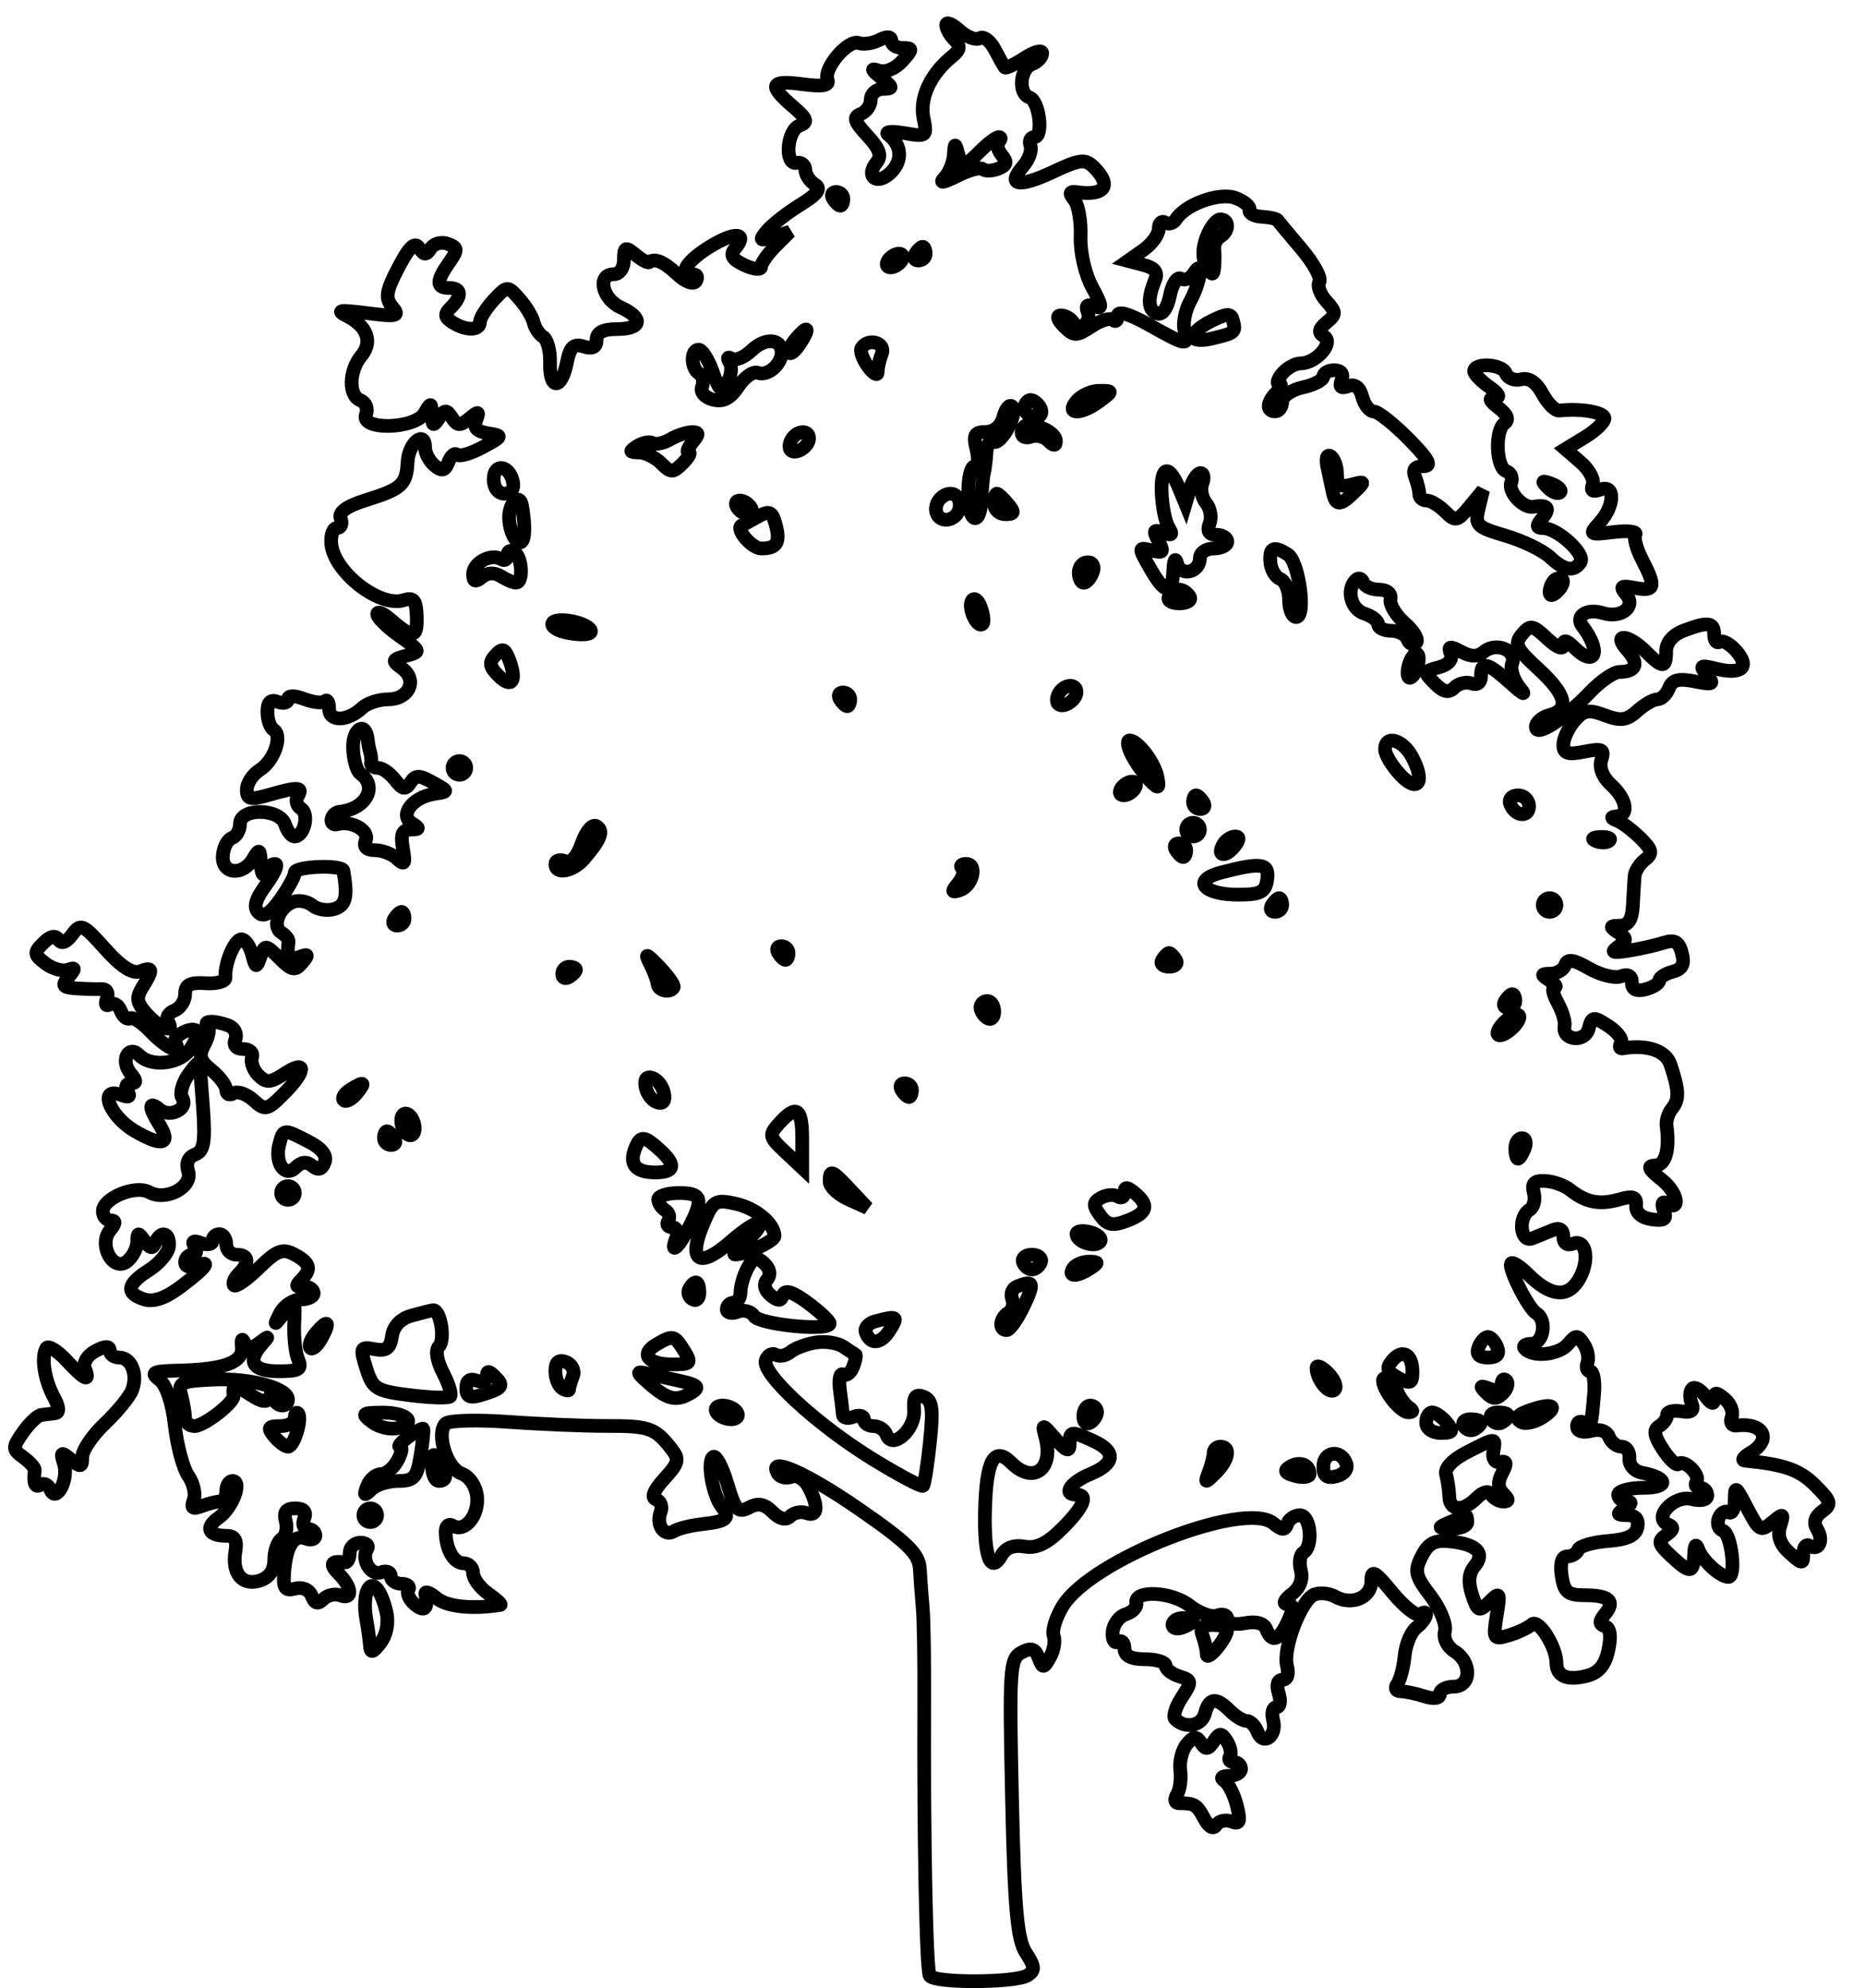 <svg xmlns="http://www.w3.org/2000/svg" width="272" height="290" viewBox="0 0 272 290" version="1.1">
	<path d="M 138 3.645 C 138 4.170, 138.538 5.138, 139.196 5.796 C 140.125 6.725, 140.045 7.273, 138.843 8.246 C 135.735 10.760, 134.101 14.253, 134.679 17.145 C 135.233 19.913, 135.147 19.982, 131.875 19.416 C 129.999 19.091, 128.976 19.202, 129.573 19.666 C 131.551 21.204, 131.671 23.486, 129.864 25.214 C 127.879 27.113, 126.136 25.746, 127.874 23.652 C 128.635 22.735, 128.263 21.684, 126.503 19.787 C 124.572 17.704, 124.379 17.068, 125.543 16.622 C 126.344 16.314, 127 15.374, 127 14.531 C 127 13.689, 127.787 12.986, 128.750 12.968 C 130.317 12.940, 130.291 12.769, 128.500 11.334 C 127.043 10.166, 126.950 9.885, 128.156 10.298 C 129.108 10.624, 130.556 10.043, 131.561 8.933 C 133.154 7.172, 133.163 7, 131.655 7 C 130.745 7, 130 6.534, 130 5.965 C 130 5.303, 129.369 5.254, 128.250 5.830 C 127.287 6.325, 125.930 6.525, 125.232 6.276 C 123.673 5.717, 120.056 9.982, 120.689 11.632 C 121.019 12.493, 120.003 12.676, 117.074 12.283 C 112.342 11.648, 111.993 12.402, 115.589 15.492 C 117.748 17.347, 117.914 17.819, 116.589 18.327 C 114.746 19.035, 114.384 24.128, 116.205 23.750 C 116.867 23.612, 117.430 24.079, 117.455 24.786 C 117.480 25.494, 118.102 26.445, 118.839 26.900 C 119.830 27.513, 119.275 28.285, 116.701 29.876 C 114.789 31.057, 112.615 32.759, 111.870 33.656 C 110.666 35.107, 110.775 35.206, 112.857 34.546 L 115.197 33.803 113.099 35.901 C 111.944 37.056, 111 38.408, 111 38.906 C 111 39.404, 109.909 39.297, 108.575 38.668 C 106.754 37.808, 106.416 37.204, 107.218 36.237 C 109.167 33.889, 107.155 33.741, 103.553 35.967 C 100.093 38.106, 98.922 40, 101.059 40 C 101.641 40, 101.843 40.445, 101.506 40.990 C 101.149 41.567, 100.005 41.151, 98.759 39.990 C 96.788 38.154, 95.527 37.620, 94.654 38.250 C 94.463 38.388, 93.563 37.882, 92.654 37.128 C 91.204 35.924, 91 36.017, 91 37.878 C 91 39.098, 90.362 40, 89.500 40 C 87.051 40, 87.795 43.586, 90.500 44.818 C 93.905 46.369, 93.648 48, 90 48 C 87.943 48, 87 48.493, 87 49.567 C 87 50.643, 86.414 50.949, 85.130 50.541 C 83.654 50.073, 83.133 50.585, 82.655 52.974 C 81.864 56.931, 80.109 56.881, 80.222 52.905 C 80.270 51.202, 79.826 49.511, 79.235 49.145 C 78.644 48.780, 78.012 47.828, 77.830 47.030 C 77.649 46.231, 76.713 44.688, 75.750 43.600 C 74.010 41.634, 73.989 41.635, 72 43.770 C 70.900 44.950, 70 46.385, 70 46.958 C 70 48.249, 67.996 48.283, 66.008 47.026 C 64.820 46.275, 64.770 45.830, 65.758 44.842 C 67.430 43.170, 67.324 42, 65.500 42 C 63.607 42, 63.603 41.012, 65.486 38.324 C 66.816 36.425, 66.798 36.137, 65.316 35.568 C 64.405 35.218, 63.286 35.510, 62.830 36.216 C 62.158 37.255, 61.836 37.246, 61.142 36.171 C 60.518 35.204, 59.691 35.980, 58.105 39.023 C 56.299 42.488, 56.146 43.471, 57.210 44.753 C 58.351 46.128, 57.934 46.230, 53.497 45.666 C 49.461 45.153, 48.921 45.244, 50.692 46.142 C 53.571 47.602, 54.373 49.902, 52.699 51.895 C 50.885 54.052, 50.802 57.710, 52.551 58.381 C 53.340 58.684, 53.705 59.605, 53.376 60.462 C 52.474 62.813, 60.544 62.612, 61.920 60.250 C 62.857 58.641, 62.943 58.661, 62.985 60.500 C 63.023 62.165, 63.195 62.249, 64.015 61 C 64.866 59.705, 65.126 59.696, 65.924 60.936 C 66.695 62.135, 67.111 62.153, 68.447 61.044 C 69.806 59.916, 69.956 59.952, 69.446 61.279 C 69.026 62.375, 69.542 62.948, 71.174 63.199 C 73.401 63.542, 73.367 63.629, 70.377 65.239 C 68.659 66.164, 66.982 66.649, 66.650 66.317 C 66.319 65.985, 65.759 66.465, 65.407 67.382 C 64.910 68.677, 64.457 68.794, 63.383 67.903 C 62.622 67.272, 62 66.098, 62 65.294 C 62 62.632, 59.598 64.582, 59.450 67.366 C 59.271 70.707, 58.622 71.301, 53.332 72.959 C 50.525 73.839, 49.336 74.712, 49.689 75.633 C 49.978 76.385, 49.743 77, 49.167 77 C 48.591 77, 48.205 78.024, 48.310 79.276 C 48.655 83.410, 55.367 88.653, 58.885 87.536 C 60.350 87.072, 60.711 87.541, 60.781 89.999 C 60.871 93.156, 60.235 93.186, 56.750 90.193 C 55.788 89.366, 55.008 89.097, 55.017 89.595 C 55.027 90.093, 56.489 91.522, 58.267 92.771 C 61.416 94.982, 61.441 95.057, 59.227 95.643 C 57.157 96.191, 57.105 96.356, 58.639 97.478 C 60.948 99.166, 59.672 102, 56.603 102 C 55.250 102, 53.548 102.562, 52.821 103.250 C 50.716 105.242, 48 105.313, 48 103.377 C 48 102.436, 47.729 101.938, 47.397 102.269 C 47.066 102.601, 45.716 102.462, 44.397 101.961 C 42.917 101.398, 42 101.411, 42 101.993 C 42 102.512, 41.325 102.678, 40.500 102.362 C 39.468 101.965, 39 102.424, 39 103.834 C 39 104.960, 39.408 106.134, 39.906 106.442 C 41.270 107.285, 39.980 110.996, 37.863 112.317 C 36.838 112.957, 36 114.241, 36 115.171 C 36 116.601, 36.498 116.717, 39.243 115.930 C 43.456 114.722, 44.268 114.757, 43.431 116.112 C 43.053 116.723, 43.267 117.547, 43.906 117.942 C 45.134 118.701, 44.366 122, 42.960 122 C 42.506 122, 41.885 121.212, 41.579 120.250 C 40.822 117.863, 35 117.789, 35 120.167 C 35 121.083, 34.473 122.009, 33.829 122.224 C 33.184 122.439, 32.585 123.601, 32.496 124.807 C 32.296 127.515, 35.419 127.828, 36.920 125.250 C 37.813 123.717, 37.953 123.810, 38.049 126 C 38.109 127.375, 38.385 127.938, 38.662 127.250 C 38.940 126.562, 39.593 126, 40.113 126 C 40.634 126, 40.059 127.353, 38.837 129.007 C 37.258 131.143, 36.924 132.324, 37.684 133.084 C 38.444 133.844, 39.369 133.291, 40.877 131.173 C 42.045 129.533, 43 127.777, 43 127.271 C 43 126.340, 49.921 126.075, 50.080 127 C 50.736 130.799, 50.447 132.041, 48.784 132.569 C 47.750 132.897, 46.308 132.670, 45.579 132.065 C 44.850 131.460, 43.556 131.233, 42.704 131.560 C 40.669 132.341, 39.630 135.153, 41.052 136.032 C 41.667 136.412, 42.132 137.011, 42.085 137.362 C 41.789 139.573, 42.188 140.142, 43.641 139.584 C 44.984 139.069, 45.063 139.219, 44.075 140.410 C 43.033 141.666, 42.576 141.576, 40.758 139.758 C 38.738 137.738, 38.622 137.728, 37.993 139.521 C 37.388 141.246, 37.291 141.220, 36.762 139.196 C 36.446 137.988, 35.748 137, 35.210 137 C 34.215 137, 32.695 140.641, 32.891 142.557 C 32.951 143.139, 31.649 143.521, 30 143.407 C 27.705 143.248, 27 143.621, 27 144.993 C 27 145.979, 26.296 147.056, 25.437 147.386 C 24.577 147.716, 24.153 148.439, 24.496 148.993 C 25.627 150.824, 23.344 150.038, 21.449 147.944 C 19.917 146.251, 19.801 145.548, 20.794 143.958 C 22.393 141.397, 22.315 140.942, 20.404 141.675 C 19.340 142.083, 17.647 140.988, 15.332 138.394 C 12.090 134.761, 11.768 134.621, 10.525 136.310 C 9.676 137.462, 8.952 137.732, 8.532 137.052 C 8.095 136.345, 7.346 136.511, 6.314 137.543 C 4.903 138.954, 4.933 139.235, 6.628 140.522 C 7.658 141.304, 9.126 141.721, 9.891 141.449 C 11.029 141.044, 11.052 141.232, 10.019 142.477 C 8.950 143.765, 9.121 144.024, 11.128 144.158 C 12.432 144.244, 14.093 144.289, 14.819 144.257 C 15.570 144.224, 15.898 144.824, 15.580 145.652 C 15.267 146.469, 15.458 146.835, 16.019 146.489 C 16.566 146.150, 17.283 146.574, 17.612 147.431 C 17.941 148.288, 18.547 148.780, 18.959 148.525 C 19.372 148.270, 20.753 149.173, 22.029 150.531 C 24.240 152.884, 26.732 153.994, 25.565 152.105 C 25.004 151.197, 27.928 149.595, 28.712 150.379 C 28.947 150.613, 28.549 151.749, 27.829 152.903 C 26.415 155.167, 22.141 155.741, 20.313 153.913 C 18.701 152.301, 17.525 154.723, 19.036 156.544 C 19.953 157.648, 19.960 158, 19.063 158 C 18.414 158, 18.207 158.526, 18.605 159.170 C 19.091 159.957, 18.783 160.131, 17.664 159.701 C 14.294 158.408, 15.922 162.757, 19.626 164.942 C 23.645 167.313, 25.061 166.929, 23.212 163.968 C 21.635 161.443, 21.667 160.479, 23.284 161.820 C 24.835 163.108, 27.549 161.698, 26.570 160.114 C 26.193 159.503, 26.585 158.003, 27.442 156.779 C 28.299 155.556, 29.041 154.768, 29.090 155.027 C 29.140 155.287, 29.376 158.260, 29.615 161.634 C 29.965 166.592, 29.743 167.885, 28.455 168.379 C 27.450 168.765, 27.077 169.668, 27.445 170.828 C 28.174 173.123, 24.206 175.254, 21.756 173.883 C 19.772 172.773, 15 174.735, 15 176.661 C 15 177.397, 15.505 178, 16.122 178 C 16.920 178, 16.900 178.415, 16.053 179.436 C 14.278 181.575, 16.540 185.627, 18.570 183.942 C 19.356 183.289, 20.007 182.023, 20.015 181.128 C 20.029 179.704, 20.164 179.688, 21.091 181 C 21.890 182.129, 22.278 182.191, 22.659 181.250 C 23.414 179.389, 24.799 179.739, 24.639 181.750 C 24.562 182.713, 23.262 184.281, 21.750 185.235 C 18.477 187.301, 18.259 188.630, 21.047 189.515 C 22.440 189.957, 24.200 189.322, 26.547 187.532 C 30.243 184.713, 30.920 183.710, 28.500 184.638 C 27.675 184.955, 27 184.716, 27 184.107 C 27 183.498, 27.477 183, 28.059 183 C 28.641 183, 28.793 182.474, 28.395 181.830 C 27.909 181.043, 28.217 180.869, 29.336 181.299 C 30.251 181.650, 31 181.501, 31 180.969 C 31 180.436, 31.450 180, 32 180 C 32.550 180, 33 180.675, 33 181.500 C 33 182.325, 33.675 183, 34.500 183 C 36.302 183, 36.434 184.166, 34.817 185.783 C 34.166 186.434, 33.861 187.194, 34.139 187.472 C 34.416 187.750, 36.049 186.603, 37.767 184.924 C 40.402 182.348, 41.211 182.042, 42.945 182.970 C 45.268 184.214, 45.494 185.106, 43.893 186.707 C 43.084 187.516, 43.152 187.771, 44.143 187.657 C 44.889 187.571, 45.607 187.950, 45.737 188.500 C 45.868 189.050, 45.042 189.511, 43.903 189.525 C 42.764 189.539, 41.390 190.439, 40.851 191.525 C 39.894 193.451, 39.910 193.451, 41.481 191.500 C 43.033 189.574, 43.086 189.629, 42.916 193 C 42.819 194.925, 43.071 197.287, 43.477 198.250 C 44.100 199.729, 43.656 200, 40.607 200 C 36.813 200, 35.965 198.561, 38.250 195.998 C 39.303 194.817, 39.240 194.792, 37.847 195.840 C 36.523 196.836, 36.081 196.826, 35.626 195.792 C 35.314 195.081, 35.158 195.370, 35.279 196.434 C 35.538 198.696, 32.733 199.751, 26.059 199.900 C 22.287 199.985, 21.865 200.188, 23.260 201.250 C 24.252 202.005, 25.137 204.636, 25.495 207.894 C 25.821 210.861, 26.709 214.175, 27.469 215.259 C 28.228 216.343, 28.580 217.931, 28.251 218.788 C 27.802 219.957, 28.092 220.179, 29.408 219.674 C 30.374 219.303, 31.577 219, 32.082 219 C 32.587 219, 33 218.325, 33 217.500 C 33 216.675, 33.408 216, 33.906 216 C 35.391 216, 33.899 219.957, 31.882 221.370 C 29.840 222.801, 30.363 224, 33.028 224 C 34.233 224, 34.611 224.650, 34.338 226.250 C 33.785 229.478, 35.328 231.348, 37.875 230.540 C 39.255 230.102, 40 229.033, 40 227.492 C 40 226.186, 40.489 224.816, 41.087 224.446 C 41.685 224.077, 41.952 222.925, 41.681 221.887 C 41.327 220.533, 41.717 220, 43.062 220 C 44.318 220, 44.747 220.495, 44.362 221.500 C 44.045 222.325, 44.284 223, 44.893 223 C 45.502 223, 46 223.436, 46 223.969 C 46 224.501, 45.371 224.696, 44.601 224.400 C 42.861 223.733, 41.748 225.445, 41.449 229.253 C 41.261 231.644, 41.551 232.089, 43.045 231.699 C 44.116 231.418, 45.118 231.864, 45.468 232.778 C 45.899 233.900, 46.369 234.031, 47.155 233.245 C 47.754 232.646, 48.864 232.394, 49.622 232.685 C 51.485 233.400, 51.368 231.511, 49.429 229.571 C 47.996 228.139, 48.272 227.569, 50.250 227.882 C 50.662 227.947, 51 227.325, 51 226.500 C 51 225.675, 51.702 225, 52.559 225 C 53.416 225, 53.865 225.409, 53.556 225.910 C 52.612 227.437, 54.076 229.908, 55.583 229.330 C 56.362 229.031, 57 229.284, 57 229.893 C 57 230.502, 57.702 231, 58.559 231 C 59.416 231, 59.871 231.399, 59.570 231.887 C 59.269 232.374, 59.692 233.329, 60.511 234.009 C 61.927 235.184, 62.467 234.663, 62.044 232.528 C 61.939 231.993, 62.673 232.248, 63.676 233.094 C 65.157 234.344, 68.903 234.740, 72.973 234.077 C 73.232 234.035, 72.445 233.299, 71.223 232.443 C 70 231.587, 69 230.237, 69 229.443 C 69 228.649, 68.373 228, 67.607 228 C 66.164 228, 65 225.927, 65 223.359 C 65 222.547, 65.470 222.172, 66.044 222.527 C 67.770 223.594, 69.870 221.057, 69.572 218.266 C 69.408 216.729, 68.464 215.346, 67.279 214.907 C 65.148 214.119, 63.567 209.106, 64.987 207.640 C 65.445 207.167, 69.573 207.051, 74.160 207.382 C 78.747 207.714, 85.200 207.981, 88.500 207.977 C 94.692 207.968, 95.528 208.262, 97.897 211.279 C 99.125 212.844, 99.004 213.374, 96.897 215.666 C 95.338 217.363, 94.917 218.424, 95.694 218.702 C 96.350 218.937, 96.648 219.754, 96.355 220.517 C 95.636 222.392, 96.868 224.200, 98.274 223.331 C 98.898 222.945, 100.747 222.482, 102.382 222.303 C 106.023 221.905, 106.578 221.419, 105.277 219.774 C 103.932 218.074, 103.074 213.073, 104.026 212.484 C 104.443 212.226, 105.371 214.005, 106.089 216.437 C 107.218 220.260, 107.642 220.727, 109.221 219.882 C 110.559 219.166, 111.478 219.336, 112.659 220.516 C 113.719 221.576, 114.609 221.791, 115.258 221.142 C 115.800 220.600, 116.864 220.394, 117.622 220.685 C 119.272 221.318, 119.405 219.626, 117.923 216.857 C 117.327 215.743, 116.226 215.083, 115.455 215.379 C 114.690 215.672, 113.798 215.482, 113.473 214.956 C 111.798 212.246, 117.495 214.725, 125.250 220.081 C 132.366 224.997, 134.028 226.627, 134.151 228.812 C 134.234 230.291, 134.424 232.850, 134.574 234.500 C 134.723 236.150, 134.823 242.225, 134.795 248 C 134.700 268.015, 135.088 287.333, 135.602 288.165 C 136.280 289.262, 148.109 289.217, 149.855 288.110 C 150.980 287.398, 150.941 286.839, 149.626 284.832 C 148.354 282.891, 147.953 278.418, 147.595 262.202 C 147.181 243.401, 147.277 241.922, 148.975 241.013 C 150.372 240.266, 150.957 240.443, 151.467 241.768 C 152.093 243.392, 152.198 243.387, 153.151 241.689 C 153.710 240.693, 153.941 239.290, 153.665 238.570 C 153.389 237.850, 153.987 235.905, 154.995 234.248 C 159.100 227.499, 181.518 218.708, 185.740 222.192 C 186.992 223.225, 187.414 223.237, 187.746 222.250 C 187.977 221.563, 188.804 221, 189.583 221 C 191.151 221, 191.576 225.526, 190.094 226.442 C 189.596 226.750, 189.428 227.922, 189.722 229.047 C 190.063 230.348, 189.574 231.609, 188.379 232.514 C 187.332 233.306, 187.044 233.950, 187.729 233.968 C 188.676 233.993, 188.696 234.573, 187.818 236.500 C 186.544 239.296, 185.475 239.680, 184.686 237.624 C 184.350 236.749, 183.217 236.427, 181.579 236.740 C 180.088 237.025, 179 236.775, 179 236.148 C 179 235.551, 178.338 235.317, 177.529 235.627 C 176.721 235.937, 174.901 235.281, 173.487 234.168 C 170.858 232.101, 165.295 231.862, 165.730 233.836 C 165.856 234.409, 165.164 235.130, 164.193 235.439 C 163.221 235.747, 162.357 236.909, 162.273 238.021 C 162.190 239.133, 162.544 239.782, 163.061 239.463 C 163.577 239.143, 164 239.584, 164 240.441 C 164 241.507, 164.950 242, 167 242 C 168.650 242, 170 242.420, 170 242.933 C 170 243.446, 170.892 244.148, 171.983 244.494 C 173.852 245.088, 173.873 245.265, 172.347 247.593 C 171.457 248.951, 171.028 250.361, 171.393 250.727 C 172.855 252.188, 175.254 251.747, 175.729 249.928 C 176.335 247.611, 177.348 247.491, 179.357 249.500 C 180.182 250.325, 181.291 251, 181.822 251 C 182.352 251, 183.056 251.704, 183.386 252.563 C 184.216 254.728, 186.289 253.214, 185.681 250.887 C 185.409 249.849, 185.625 249, 186.161 249 C 186.697 249, 186.849 248.100, 186.500 247 C 186.109 245.769, 186.320 245, 187.049 245 C 187.745 245, 188.015 244.167, 187.705 242.980 C 187.038 240.429, 189.781 233.298, 191.715 232.556 C 192.516 232.248, 193.872 232.389, 194.728 232.868 C 197.144 234.220, 200 233.022, 200 230.656 C 200 228.859, 200.459 229.102, 203.080 232.281 C 204.775 234.337, 206.575 235.763, 207.080 235.450 C 208.564 234.533, 208.134 236.175, 206.572 237.390 C 205.787 238, 205.016 239.850, 204.860 241.500 C 204.704 243.150, 204.228 244.987, 203.804 245.583 C 203.370 246.192, 203.572 246.671, 204.266 246.676 C 204.945 246.681, 206.512 247.012, 207.750 247.410 C 209.131 247.855, 210 247.722, 210 247.067 C 210 246.480, 210.900 246, 212 246 C 214.596 246, 214.689 242.447, 212.135 240.852 C 211.047 240.172, 210.463 238.945, 210.734 237.908 C 210.990 236.929, 210.052 234.623, 208.648 232.783 C 206.398 229.833, 206.245 229.147, 207.354 226.969 C 208.336 225.040, 209.255 224.570, 211.555 224.818 C 215.402 225.233, 216.648 226.514, 215.063 228.424 C 214.203 229.460, 214.089 230.768, 214.700 232.600 C 215.525 235.075, 215.708 235.149, 217.233 233.624 C 218.759 232.098, 218.835 232.241, 218.289 235.605 C 217.728 239.062, 217.812 239.196, 220.101 238.502 C 221.420 238.102, 222.911 237.392, 223.413 236.925 C 224.362 236.040, 227 240.181, 227 242.555 C 227 244.482, 228.558 245.149, 231.395 244.437 C 233.146 243.998, 234.085 242.891, 234.566 240.698 C 235.012 238.667, 234.844 237.448, 234.083 237.194 C 233.198 236.899, 233.203 236.461, 234.101 235.379 C 235.642 233.521, 234.693 232.667, 231.089 232.667 C 228.657 232.667, 228.110 232.200, 227.762 229.833 C 227.496 228.018, 227.793 227, 228.590 227 C 229.274 227, 229.983 226.565, 230.167 226.033 C 230.350 225.501, 232.296 224.930, 234.490 224.763 C 237.325 224.548, 238.577 223.959, 238.813 222.730 C 239.030 221.604, 238.510 220.995, 237.323 220.985 C 235.780 220.972, 235.731 220.820, 237 220 C 238 219.354, 238.083 219.026, 237.250 219.015 C 236.563 219.007, 236 218.550, 236 218 C 236 217.450, 237.665 217, 239.700 217 C 243.473 217, 243.340 215.549, 239.500 214.809 C 238.351 214.587, 237.559 213.695, 237.639 212.712 C 237.715 211.770, 237.201 211, 236.496 211 C 235.791 211, 234.968 210.360, 234.668 209.578 C 234.334 208.707, 233.323 208.364, 232.061 208.694 C 230.843 209.013, 230 208.753, 230 208.058 C 230 207.411, 230.450 207.160, 231 207.500 C 232.074 208.164, 232.081 208.143, 232.493 203.250 C 232.643 201.463, 232.383 200, 231.914 200 C 231.446 200, 231.269 199.438, 231.521 198.750 C 231.773 198.063, 231.525 196.825, 230.970 196 C 230.074 194.667, 229.825 194.667, 228.731 196 C 227.435 197.579, 223.708 198.023, 222.424 196.750 C 222.007 196.338, 222.417 196, 223.333 196 C 225.115 196, 225.682 192.539, 224.063 191.539 C 222.859 190.795, 219.858 184.808, 220.412 184.254 C 220.644 184.023, 221.726 184.726, 222.818 185.818 C 226.044 189.044, 228.536 189.368, 230.172 186.776 C 231.903 184.031, 231.422 180.624, 229.413 181.395 C 228.564 181.721, 228 181.308, 228 180.362 C 228 179.358, 227.455 179.006, 226.500 179.393 C 225.675 179.727, 224.325 180.273, 223.500 180.607 C 221.723 181.326, 221.346 177.522, 223.087 176.446 C 223.685 176.077, 223.960 174.957, 223.699 173.958 C 223.345 172.602, 223.766 172.168, 225.362 172.245 C 226.538 172.302, 228.175 172.887, 229 173.544 C 231.300 175.376, 233.251 175.762, 236.121 174.953 C 238.205 174.365, 238.717 174.550, 238.621 175.856 C 238.546 176.873, 239.410 177.628, 240.891 177.838 C 242.762 178.102, 243.145 177.819, 242.652 176.536 C 242.306 175.634, 242.437 175.152, 242.942 175.464 C 245.229 176.878, 244.736 173.937, 242.375 172.080 C 240.451 170.567, 240.176 170, 241.365 170 C 242.885 170, 243.541 167.744, 243.058 164.176 C 242.959 163.448, 243.330 162.307, 243.882 161.642 C 244.934 160.374, 244.878 158.987, 243.622 155.250 C 242.941 153.225, 240.187 152.296, 236.676 152.906 C 236.222 152.985, 236.106 152.638, 236.417 152.134 C 236.728 151.631, 235.909 150.515, 234.596 149.655 C 232.371 148.197, 232.175 148.224, 231.697 150.050 C 231.149 152.148, 227.769 151.749, 228.192 149.636 C 228.317 149.011, 227.859 147.488, 227.175 146.250 C 226.490 145.012, 226.283 143.993, 226.715 143.985 C 227.147 143.976, 226.825 143.533, 226 143 C 224.703 142.162, 224.725 142.029, 226.167 142.015 C 227.083 142.007, 228.032 141.438, 228.274 140.750 C 228.606 139.809, 229.470 139.934, 231.767 141.253 C 233.446 142.218, 235.535 142.732, 236.410 142.396 C 237.432 142.004, 238 142.327, 238 143.299 C 238 144.320, 238.651 144.643, 240 144.290 C 241.100 144.002, 242 143.422, 242 143 C 242 142.578, 242.871 142.006, 243.935 141.727 C 245.360 141.355, 245.719 140.643, 245.298 139.030 C 244.854 137.333, 244.249 136.991, 242.612 137.513 C 241.451 137.884, 239.150 138.402, 237.500 138.664 C 235.177 139.034, 234.839 138.900, 236 138.071 C 237.333 137.119, 237.333 136.891, 236 136.015 C 234.716 135.172, 234.752 135.028, 236.250 135.015 C 237.491 135.004, 238.044 134.127, 238.150 132 C 238.233 130.350, 238.345 128.438, 238.400 127.750 C 238.455 127.063, 239.131 126.006, 239.902 125.402 C 241.080 124.480, 240.980 123.980, 239.277 122.277 C 238.162 121.162, 236.631 120.004, 235.875 119.704 C 234.911 119.321, 234.873 119.134, 235.750 119.079 C 237.649 118.959, 237.245 116.532, 234.986 114.487 C 233.746 113.365, 233.194 111.965, 233.549 110.845 C 234.047 109.276, 233.704 109.109, 231.063 109.637 C 228.658 110.118, 228 109.903, 228 108.636 C 228 107.749, 228.725 106.176, 229.612 105.140 C 230.961 103.565, 231.686 103.433, 234.062 104.329 C 236.367 105.199, 237.253 105.081, 238.779 103.700 C 239.812 102.765, 241.136 102, 241.722 102 C 242.307 102, 243.066 101.270, 243.408 100.378 C 243.877 99.158, 244.801 98.910, 247.137 99.377 C 249.872 99.924, 250.089 99.812, 248.947 98.437 C 247.813 97.070, 247.978 96.956, 250.269 97.531 C 253.949 98.455, 255.277 97.347, 253.282 95.017 C 252.381 93.964, 251.274 93.331, 250.822 93.610 C 250.370 93.890, 250 93.416, 250 92.559 C 250 90.748, 249.104 90.630, 245.565 91.975 C 243.977 92.579, 243 93.722, 243 94.975 C 243 97.507, 242.511 97.511, 240 95 C 237.464 92.464, 235.066 92.311, 237.347 94.831 C 239.097 96.765, 238.646 98, 236.192 98 C 235.380 98, 233.446 99.329, 231.894 100.954 C 228.043 104.983, 224 107.579, 224 106.021 C 224 105.357, 224.900 104.577, 226 104.290 C 228.985 103.509, 228.434 101.295, 224.316 97.523 C 221.132 94.606, 220.813 93.930, 221.966 92.541 C 223.178 91.081, 223.515 91.135, 225.650 93.141 C 227.011 94.419, 228 94.824, 228 94.103 C 228 93.247, 228.491 93.349, 229.571 94.429 C 232.655 97.512, 233.638 95.032, 230.796 91.339 C 229.651 89.851, 231.436 88.690, 233.759 89.413 C 236.446 90.249, 238.660 88.500, 237.177 86.713 C 236.180 85.512, 236.398 85.353, 238.491 85.754 C 241.386 86.307, 241.560 85.598, 239.499 81.646 C 238.680 80.076, 238.239 78.422, 238.519 77.970 C 238.798 77.517, 237.363 77.354, 235.329 77.606 C 231.777 78.047, 231.698 77.991, 233.316 76.204 C 235.529 73.758, 235.577 70.565, 233.389 71.404 C 232.309 71.819, 231.945 71.586, 232.284 70.701 C 232.563 69.974, 231.782 68.507, 230.547 67.440 L 228.303 65.500 231.151 63.765 C 232.718 62.810, 234 61.573, 234 61.015 C 234 60.123, 230.544 59.530, 227.421 59.886 C 226.828 59.954, 225.724 58.853, 224.968 57.441 C 224.079 55.780, 222.982 55.033, 221.862 55.326 C 220.909 55.575, 219.899 55.180, 219.618 54.448 C 219.097 53.088, 215 52.830, 215 54.156 C 215 54.558, 216 55.587, 217.223 56.443 C 218.593 57.403, 218.903 58, 218.031 58 C 217.051 58, 217.212 58.454, 218.559 59.481 C 219.837 60.456, 220.134 61.225, 219.427 61.731 C 217.986 62.765, 218.194 68.232, 219.694 68.731 C 220.350 68.950, 220.667 69.703, 220.398 70.404 C 219.889 71.732, 222.155 74.184, 223.645 73.917 C 225.686 73.550, 226.159 74.103, 225 75.500 C 223.996 76.709, 224.021 77.006, 225.128 77.033 C 227.192 77.083, 231.244 80.796, 230.517 81.972 C 229.592 83.469, 228.170 83.237, 226.025 81.238 C 224.985 80.269, 222.082 78.870, 219.575 78.130 C 215.358 76.885, 215.064 76.586, 215.656 74.142 L 216.297 71.500 214.341 73.871 C 212.538 76.058, 212.259 76.116, 210.764 74.621 C 209.872 73.730, 208.661 73, 208.071 73 C 207.482 73, 207 72.587, 207 72.082 C 207 71.577, 206.727 70.452, 206.393 69.582 C 205.979 68.504, 206.354 68, 207.569 68 C 208.920 68, 208.402 67.037, 205.426 64.017 C 203.267 61.826, 200.990 60.026, 200.367 60.017 C 199.743 60.008, 198.983 59.042, 198.676 57.870 C 198.313 56.483, 197.593 55.942, 196.611 56.319 C 195.582 56.714, 195.279 56.437, 195.658 55.449 C 196.001 54.554, 195.599 54, 194.607 54 C 193.723 54, 193 54.414, 193 54.921 C 193 55.427, 191.650 56.138, 190 56.500 C 188.350 56.862, 187 57.798, 187 58.579 C 187 59.361, 186.550 60, 186 60 C 184.644 60, 184.740 58.660, 186.200 57.200 C 186.860 56.540, 187.030 56, 186.578 56 C 186.125 56, 186.315 55.325, 187 54.500 C 187.685 53.675, 188.897 53, 189.694 53 C 191.966 53, 194.592 49.984, 193.115 49.071 C 192.209 48.511, 192.301 47.995, 193.478 47.018 C 194.906 45.833, 194.902 45.549, 193.427 43.920 C 192.535 42.933, 192.083 41.675, 192.424 41.123 C 192.765 40.571, 191.589 38.405, 189.812 36.310 C 188.034 34.214, 186.463 32.327, 186.321 32.115 C 186.179 31.903, 185.143 31.678, 184.019 31.615 C 182.894 31.552, 182.093 31.102, 182.237 30.615 C 182.382 30.128, 181.458 29.344, 180.185 28.873 C 177.847 28.008, 172.853 29.810, 171.494 32.009 C 171.146 32.572, 170.443 32.774, 169.931 32.457 C 169.419 32.141, 169 32.558, 169 33.384 C 169 34.211, 167.988 35.598, 166.750 36.468 L 164.500 38.049 166.807 38.656 C 168.446 39.087, 168.920 39.731, 168.445 40.881 C 167.328 43.590, 167.436 45.262, 168.758 45.728 C 169.522 45.998, 170.256 44.968, 170.630 43.102 C 170.967 41.414, 171.689 40.308, 172.234 40.644 C 172.778 40.981, 173.616 40.636, 174.096 39.878 C 175.580 37.535, 175.135 41.128, 173.598 43.902 C 172.866 45.223, 172.484 47.136, 172.750 48.152 C 173.372 50.530, 173.141 50.497, 167.626 47.415 C 164.631 45.740, 163 45.270, 163 46.081 C 163 46.770, 162.698 47.032, 162.330 46.663 C 161.961 46.295, 160.559 46.714, 159.214 47.595 C 156.974 49.063, 156.635 49.064, 155.170 47.599 C 154.217 46.646, 154.038 46, 154.727 46 C 155.362 46, 156.165 46.457, 156.510 47.016 C 157.397 48.452, 159.245 47.080, 158.619 45.450 C 158.280 44.566, 158.620 44.301, 159.606 44.679 C 160.832 45.149, 160.771 44.631, 159.279 41.878 C 158.247 39.975, 157.515 36.754, 157.602 34.500 C 157.686 32.300, 157.272 29.897, 156.681 29.161 C 155.878 28.159, 155.972 27.874, 157.054 28.030 C 161.152 28.617, 162.214 27.071, 159.545 24.402 C 158.272 23.129, 157.518 23.216, 153.507 25.102 C 148.562 27.426, 146.757 27.071, 149.209 24.256 C 150.051 23.290, 150.535 21.938, 150.286 21.250 C 150.037 20.563, 150.290 20, 150.848 20 C 152.226 20, 151.580 14.693, 150.144 14.215 C 148.477 13.659, 148.743 10.036, 150.500 9.362 C 151.325 9.045, 152 8.332, 152 7.778 C 152 7.224, 150.836 7.533, 149.413 8.465 C 147.991 9.397, 146.701 10.011, 146.549 9.830 C 146.396 9.648, 145.737 8.475, 145.085 7.222 C 144.433 5.969, 143.444 5.226, 142.887 5.570 C 142.330 5.914, 141.002 5.407, 139.937 4.443 C 138.872 3.479, 138 3.120, 138 3.645 M 143 22 C 140.557 24.443, 140.268 24.465, 139.689 22.250 C 139.313 20.810, 139.211 20.863, 139.116 22.550 C 139.052 23.678, 138.438 25.191, 137.750 25.914 C 136.915 26.792, 137.538 26.705, 139.623 25.654 C 141.341 24.788, 143.009 24.342, 143.330 24.663 C 143.651 24.984, 144.659 24.961, 145.569 24.612 C 146.820 24.132, 146.955 23.651, 146.121 22.646 C 145.514 21.915, 145.313 21.020, 145.675 20.658 C 146.037 20.296, 146.033 20, 145.667 20 C 145.300 20, 144.100 20.900, 143 22 M 121.500 29 C 121.840 29.550, 122.316 30, 122.559 30 C 122.802 30, 123 29.550, 123 29 C 123 28.450, 122.523 28, 121.941 28 C 121.359 28, 121.160 28.450, 121.500 29 M 175.970 34.579 C 175.332 36.256, 175.330 37.743, 175.964 38.829 C 176.772 40.214, 176.965 40.243, 177.088 39 C 177.170 38.175, 177.172 36.971, 177.092 36.325 C 177.012 35.679, 177.409 34.865, 177.973 34.516 C 179.301 33.696, 179.302 32, 177.975 32 C 177.412 32, 176.509 33.161, 175.970 34.579 M 133.500 37 C 133.160 37.550, 133.359 38, 133.941 38 C 134.523 38, 135 37.550, 135 37 C 135 36.450, 134.802 36, 134.559 36 C 134.316 36, 133.840 36.450, 133.500 37 M 129.500 38 C 129.160 38.550, 129.332 39, 129.882 39 C 130.432 39, 131.160 38.550, 131.500 38 C 131.840 37.450, 131.668 37, 131.118 37 C 130.568 37, 129.840 37.450, 129.500 38 M 176.750 46.774 C 175.238 47.508, 174 48.543, 174 49.074 C 174 49.619, 175.195 49.751, 176.750 49.378 C 180.150 48.563, 180.256 48.474, 179.838 46.797 C 179.555 45.658, 179.055 45.654, 176.750 46.774 M 115.980 49.524 C 115.284 50.362, 114.909 51.242, 115.145 51.479 C 115.382 51.715, 116.125 51.030, 116.796 49.955 C 118.248 47.630, 117.764 47.375, 115.980 49.524 M 109.606 51.115 C 108.565 52.119, 107.258 52.659, 106.702 52.316 C 106.129 51.962, 105.998 52.188, 106.400 52.838 C 106.789 53.468, 106.657 54.775, 106.105 55.742 C 105.230 57.277, 104.957 57.088, 103.954 54.250 C 103.321 52.462, 102.398 51, 101.902 51 C 100.701 51, 100.743 53.723, 101.956 54.473 C 102.482 54.798, 102.682 55.665, 102.400 56.401 C 102.101 57.180, 102.759 57.965, 103.976 58.284 C 105.464 58.672, 106.531 58.120, 107.681 56.365 C 108.569 55.009, 109.849 54.112, 110.526 54.372 C 111.944 54.916, 114 53.161, 114 51.407 C 114 49.364, 111.588 49.204, 109.606 51.115 M 125.648 50.761 C 125.389 51.180, 125.812 52.391, 126.589 53.452 C 127.365 54.514, 128 54.883, 128 54.273 C 128 53.663, 128.273 52.452, 128.607 51.582 C 129.227 49.967, 126.590 49.236, 125.648 50.761 M 157 58.500 C 155.310 60.536, 157.737 60.514, 160.441 58.468 C 162.349 57.025, 162.347 57, 160.314 57 C 159.176 57, 157.685 57.675, 157 58.500 M 149.597 58.844 C 149.251 59.404, 149.455 60.163, 150.050 60.531 C 151.588 61.481, 152.580 60.180, 151.296 58.896 C 150.578 58.178, 150.019 58.161, 149.597 58.844 M 146.344 60.794 C 145.992 62.137, 144.988 63, 143.775 63 C 142.150 63, 141.899 63.460, 142.411 65.500 C 142.756 66.875, 142.652 68, 142.181 68 C 140.983 68, 140.849 74.788, 142.032 75.520 C 142.567 75.851, 143.056 74.751, 143.125 73.059 C 143.194 71.377, 143.363 69.550, 143.500 69 C 143.637 68.450, 143.806 67.073, 143.875 65.941 C 143.944 64.809, 144.382 64.118, 144.849 64.407 C 145.938 65.080, 148.571 60.237, 147.629 59.295 C 147.239 58.906, 146.661 59.580, 146.344 60.794 M 149 63.107 C 149 63.716, 149.620 63.976, 150.378 63.685 C 151.136 63.394, 152.261 63.661, 152.878 64.278 C 153.672 65.072, 154 65.081, 154 64.307 C 154 63.248, 151.792 62, 149.918 62 C 149.413 62, 149 62.498, 149 63.107 M 97.742 64.085 C 96.775 64.648, 95.629 64.889, 95.194 64.620 C 94.760 64.352, 93.751 64.545, 92.952 65.051 C 91.734 65.821, 91.771 65.972, 93.179 65.985 C 94.102 65.993, 95.564 66.707, 96.429 67.571 C 97.857 69, 98.143 69, 99.571 67.571 C 100.436 66.707, 100.831 66, 100.449 66 C 100.067 66, 100.315 65.325, 101 64.500 C 102.004 63.290, 101.979 63.006, 100.872 63.030 C 100.118 63.047, 98.709 63.521, 97.742 64.085 M 115.459 64.067 C 115.096 64.653, 115.040 65.373, 115.333 65.667 C 116.050 66.383, 118 65.121, 118 63.941 C 118 62.663, 116.274 62.748, 115.459 64.067 M 193.611 68.223 C 193.889 69.475, 194.228 71.049, 194.363 71.721 C 194.776 73.772, 195.421 73.819, 197.355 71.937 C 199.160 70.182, 199.153 70.147, 197.105 70.683 C 195.469 71.111, 195 70.775, 195 69.176 C 195 68.044, 194.574 66.854, 194.052 66.532 C 193.513 66.199, 193.322 66.927, 193.611 68.223 M 72 69.917 C 72 71.145, 72.646 72, 73.573 72 C 74.505 72, 75.015 71.320, 74.823 70.333 C 74.337 67.824, 72 67.480, 72 69.917 M 169.421 71.780 C 169.494 73.826, 169.952 76.139, 170.441 76.920 C 171.113 77.996, 170.919 78.183, 169.641 77.692 C 168.245 77.157, 168.128 77.370, 168.960 78.924 C 169.814 80.520, 169.663 80.725, 167.959 80.279 C 165.993 79.765, 165.988 79.818, 167.726 82.871 C 169.917 86.720, 170.965 86.837, 171.116 83.250 C 171.183 81.665, 171.421 81.218, 171.679 82.195 C 172.199 84.170, 175 83.494, 175 81.393 C 175 80.627, 175.900 80, 177 80 C 178.100 80, 179 79.550, 179 79 C 179 78.450, 178.277 78, 177.393 78 C 176.320 78, 175.993 77.460, 176.410 76.373 C 176.754 75.479, 176.526 74.134, 175.905 73.386 C 175.284 72.638, 175.037 71.345, 175.357 70.513 C 175.676 69.681, 175.554 69, 175.085 69 C 174.617 69, 173.933 70.013, 173.566 71.250 L 172.898 73.500 172.019 71.352 C 170.518 67.683, 169.283 67.887, 169.421 71.780 M 225.733 71.124 C 226.412 71.808, 227.219 72.115, 227.526 71.807 C 227.834 71.499, 227.279 70.940, 226.293 70.564 C 224.868 70.022, 224.753 70.136, 225.733 71.124 M 136.651 73.468 C 136.009 75.139, 137.499 76.427, 139 75.500 C 140.495 74.576, 140.206 72, 138.607 72 C 137.841 72, 136.960 72.661, 136.651 73.468 M 145 73.500 C 145 74.325, 145.730 75, 146.622 75 C 147.951 75, 148.020 74.729, 147 73.500 C 146.315 72.675, 145.585 72, 145.378 72 C 145.170 72, 145 72.675, 145 73.500 M 74.250 75.481 C 74.250 76.846, 74.777 78.400, 75.421 78.934 C 76.470 79.805, 76.780 77.537, 76.129 73.750 C 75.802 71.846, 74.250 73.276, 74.250 75.481 M 107.500 74 C 107.840 74.550, 108.568 75, 109.118 75 C 109.668 75, 109.840 74.550, 109.500 74 C 109.160 73.450, 108.432 73, 107.882 73 C 107.332 73, 107.160 73.450, 107.500 74 M 110.500 75.377 C 109.400 75.995, 108.377 76.548, 108.226 76.607 C 107.128 77.036, 109.593 80, 111.048 80 C 113.337 80, 113.850 79.091, 113.092 76.377 C 112.591 74.582, 112.191 74.428, 110.500 75.377 M 74 81 C 74 81.615, 73.591 81.865, 73.090 81.556 C 71.645 80.662, 69 82.068, 69 83.729 C 69 84.850, 69.335 84.967, 70.284 84.180 C 71.097 83.504, 72.104 83.454, 73.034 84.042 C 73.840 84.552, 74.838 84.976, 75.250 84.985 C 76.368 85.008, 76.157 81.215, 75 80.500 C 74.450 80.160, 74 80.385, 74 81 M 185.273 81.974 C 185.355 83.060, 186.002 84.170, 186.711 84.443 C 187.420 84.715, 188 86.076, 188 87.469 C 188 88.861, 188.470 90, 189.045 90 C 190.534 90, 189.446 81.899, 187.819 80.867 C 185.757 79.559, 185.112 79.839, 185.273 81.974 M 157.333 83.500 C 157.333 84.325, 157.660 85, 158.060 85 C 158.459 85, 159.045 84.325, 159.362 83.500 C 159.692 82.640, 159.382 82, 158.635 82 C 157.919 82, 157.333 82.675, 157.333 83.500 M 197.729 84.604 C 196.297 86.036, 197.034 88.876, 199 89.500 C 200.100 89.849, 201 90.554, 201 91.067 C 201 91.580, 201.863 92, 202.917 92 C 203.971 92, 205.034 92.563, 205.280 93.250 C 205.525 93.938, 206.085 94.165, 206.523 93.756 C 206.962 93.347, 206.236 92.067, 204.910 90.911 C 203.585 89.755, 202.632 88.178, 202.794 87.405 C 202.967 86.576, 202.284 86, 201.127 86 C 200.049 86, 199.007 85.522, 198.813 84.938 C 198.618 84.353, 198.130 84.203, 197.729 84.604 M 226.667 84.667 C 226.300 85.033, 226 85.798, 226 86.367 C 226 86.993, 226.466 86.934, 227.183 86.217 C 227.834 85.566, 228.134 84.801, 227.850 84.517 C 227.566 84.233, 227.033 84.300, 226.667 84.667 M 170.500 87 C 170.160 87.550, 170.835 88, 172 88 C 173.165 88, 173.840 87.550, 173.500 87 C 173.160 86.450, 172.485 86, 172 86 C 171.515 86, 170.840 86.450, 170.500 87 M 141.738 87.614 C 141.101 88.646, 142.580 91.784, 143.320 90.971 C 143.556 90.712, 143.433 89.630, 143.047 88.566 C 142.661 87.503, 142.072 87.074, 141.738 87.614 M 80.596 90.845 C 80.281 91.354, 81.256 92.008, 82.762 92.297 C 85.335 92.792, 86.852 92.468, 85.917 91.624 C 84.749 90.571, 81.096 90.036, 80.596 90.845 M 72.264 95.550 C 71.276 96.618, 71.367 97.224, 72.719 98.577 C 74.643 100.500, 75.435 99.328, 74.279 96.272 C 73.637 94.577, 73.283 94.450, 72.264 95.550 M 211.579 95.345 C 211.911 96.211, 211.243 96.965, 209.812 97.339 C 207.628 97.910, 207.600 98.028, 209.249 99.677 C 210.539 100.968, 211.276 101.124, 212.115 100.285 C 212.736 99.664, 213.864 99.394, 214.622 99.685 C 215.440 99.999, 216 99.561, 216 98.607 C 216 96.349, 216.939 96.591, 220.430 99.750 C 222.101 101.263, 222.677 101.553, 221.710 100.395 C 220.743 99.237, 220.213 97.607, 220.533 96.774 C 221.269 94.856, 218.219 93.574, 216.437 95.052 C 215.494 95.835, 214.556 95.833, 213.086 95.046 C 211.454 94.172, 211.152 94.232, 211.579 95.345 M 205.600 96.600 C 205.244 97.527, 205.178 98.511, 205.453 98.786 C 205.728 99.061, 206.244 98.527, 206.600 97.600 C 206.956 96.673, 207.022 95.689, 206.747 95.414 C 206.472 95.139, 205.956 95.673, 205.600 96.600 M 154.459 101.067 C 154.096 101.653, 154.040 102.373, 154.333 102.667 C 155.050 103.383, 157 102.121, 157 100.941 C 157 99.663, 155.274 99.748, 154.459 101.067 M 122.500 102 C 122.840 102.550, 123.316 103, 123.559 103 C 123.802 103, 124 102.550, 124 102 C 124 101.450, 123.523 101, 122.941 101 C 122.359 101, 122.160 101.450, 122.500 102 M 51.493 109.044 C 51.534 110.732, 52.002 112.426, 52.533 112.807 C 55.187 114.709, 53.388 118.028, 49.500 118.403 C 48.950 118.457, 48.432 118.950, 48.350 119.500 C 48.268 120.050, 48.652 120.372, 49.204 120.215 C 51.258 119.633, 53.891 121.120, 53.342 122.551 C 52.976 123.504, 53.439 124, 54.693 124 C 55.742 124, 57.196 124.563, 57.925 125.250 C 59.012 126.275, 59.163 126.005, 58.764 123.750 C 58.399 121.690, 58.682 120.996, 59.889 120.985 C 61.242 120.972, 61.270 120.824, 60.064 120.061 C 58.187 118.873, 60.174 116.268, 63.323 115.788 C 65.492 115.457, 65.492 115.451, 63.123 114.125 C 61.137 113.013, 60.599 113.017, 59.854 114.147 C 59.128 115.248, 58.712 115.174, 57.621 113.750 C 56.883 112.787, 55.767 112, 55.140 112 C 54.513 112, 54.053 111.662, 54.118 111.250 C 54.184 110.838, 54.127 110.162, 53.993 109.750 C 53.860 109.338, 53.694 108.475, 53.625 107.833 C 53.336 105.138, 51.425 106.223, 51.493 109.044 M 165.123 110.229 C 165.779 111.456, 166.955 113.098, 167.736 113.879 C 168.963 115.106, 169.112 115.044, 168.828 113.422 C 168.457 111.299, 165.971 108, 164.743 108 C 164.295 108, 164.467 109.003, 165.123 110.229 M 202 109.311 C 202 110.033, 202.987 111.683, 204.194 112.978 C 206.799 115.774, 207.932 114.109, 205.947 110.401 C 204.577 107.840, 202 107.129, 202 109.311 M 66 112 C 66 112.550, 66.450 113, 67 113 C 67.550 113, 68 112.550, 68 112 C 68 111.450, 67.550 111, 67 111 C 66.450 111, 66 111.450, 66 112 M 163.500 115 C 163.160 115.550, 163.332 116, 163.882 116 C 164.432 116, 165.160 115.550, 165.500 115 C 165.840 114.450, 165.668 114, 165.118 114 C 164.568 114, 163.840 114.450, 163.500 115 M 174 117 C 174 117.550, 174.477 118, 175.059 118 C 175.641 118, 175.840 117.550, 175.500 117 C 175.160 116.450, 174.684 116, 174.441 116 C 174.198 116, 174 116.450, 174 117 M 220.229 117.188 C 220.847 119.042, 223 119.349, 223 117.583 C 223 116.713, 222.287 116, 221.417 116 C 220.546 116, 220.011 116.534, 220.229 117.188 M 84.855 122.986 C 84.151 125.004, 83.269 125.934, 82.381 125.593 C 81.621 125.301, 81 125.499, 81 126.031 C 81 127.614, 83.575 127.134, 85.193 125.250 C 87.631 122.411, 88.097 121.178, 86.990 120.494 C 86.410 120.135, 85.464 121.240, 84.855 122.986 M 173 121 C 173 121.550, 173.450 122, 174 122 C 174.550 122, 175 121.550, 175 121 C 175 120.450, 174.550 120, 174 120 C 173.450 120, 173 120.450, 173 121 M 178.459 123.067 C 177.383 124.808, 178.608 125.177, 179.980 123.524 C 180.769 122.574, 180.845 122, 180.181 122 C 179.597 122, 178.821 122.480, 178.459 123.067 M 232.813 122.683 C 233.534 122.972, 234.397 122.936, 234.729 122.604 C 235.061 122.272, 234.471 122.036, 233.417 122.079 C 232.252 122.127, 232.015 122.364, 232.813 122.683 M 171.500 124 C 171.840 124.550, 172.316 125, 172.559 125 C 172.802 125, 173 124.550, 173 124 C 173 123.450, 172.523 123, 171.941 123 C 171.359 123, 171.160 123.450, 171.500 124 M 140.325 126.658 C 140.687 127.020, 140.424 127.993, 139.741 128.821 C 138.725 130.052, 138.772 130.235, 140 129.830 C 141.852 129.218, 142.614 126, 140.907 126 C 140.225 126, 139.963 126.296, 140.325 126.658 M 178.128 127.247 C 173.754 128.380, 175.414 130.503, 180.665 130.492 C 183.843 130.486, 184.553 130.110, 184.812 128.300 C 185.154 125.905, 184.003 125.724, 178.128 127.247 M 185.500 132 C 185.160 132.550, 185.359 133, 185.941 133 C 186.523 133, 187 132.550, 187 132 C 187 131.450, 186.802 131, 186.559 131 C 186.316 131, 185.840 131.450, 185.500 132 M 225 132 C 225 132.550, 225.450 133, 226 133 C 226.550 133, 227 132.550, 227 132 C 227 131.450, 226.550 131, 226 131 C 225.450 131, 225 131.450, 225 132 M 57.500 134 C 57.160 134.550, 57.359 135, 57.941 135 C 58.523 135, 59 134.550, 59 134 C 59 133.450, 58.802 133, 58.559 133 C 58.316 133, 57.840 133.450, 57.500 134 M 113.500 139 C 113.840 139.550, 114.316 140, 114.559 140 C 114.802 140, 115 139.550, 115 139 C 115 138.450, 114.523 138, 113.941 138 C 113.359 138, 113.160 138.450, 113.500 139 M 94.778 140.500 C 95.342 141.600, 95.847 142.950, 95.901 143.500 C 96.003 144.535, 97.809 144.901, 98.250 143.977 C 98.388 143.689, 97.432 142.339, 96.127 140.977 C 94.269 139.039, 93.976 138.935, 94.778 140.500 M 169.500 140 C 169.160 140.550, 169.610 141, 170.500 141 C 171.390 141, 171.840 140.550, 171.500 140 C 171.160 139.450, 170.710 139, 170.500 139 C 170.290 139, 169.840 139.450, 169.500 140 M 82 142.059 C 82 142.641, 82.450 142.840, 83 142.500 C 83.550 142.160, 84 141.684, 84 141.441 C 84 141.198, 83.550 141, 83 141 C 82.450 141, 82 141.477, 82 142.059 M 219.500 146 C 219.160 146.550, 219.359 147, 219.941 147 C 220.523 147, 221 146.550, 221 146 C 221 145.450, 220.802 145, 220.559 145 C 220.316 145, 219.840 145.450, 219.500 146 M 143 146.941 C 143 147.459, 143.450 148.160, 144 148.500 C 144.550 148.840, 145 148.416, 145 147.559 C 145 146.702, 144.550 146, 144 146 C 143.450 146, 143 146.423, 143 146.941 M 219 149.500 C 218.306 150.337, 218.197 151, 218.755 151 C 219.305 151, 220.315 150.325, 221 149.500 C 221.694 148.663, 221.803 148, 221.245 148 C 220.695 148, 219.685 148.675, 219 149.500 M 30.298 149.631 C 30.645 149.979, 30.436 151.186, 29.832 152.314 C 28.930 154, 29.114 154.674, 30.867 156.093 C 32.040 157.043, 33 158.338, 33 158.969 C 33 159.601, 33.478 159.822, 34.063 159.461 C 34.648 159.100, 35.950 159.550, 36.958 160.462 C 38.677 162.018, 38.950 161.959, 41.395 159.514 C 44.696 156.214, 44.775 154.446, 41.526 156.575 C 39.444 157.939, 38.838 157.981, 37.696 156.839 C 36.950 156.093, 36.525 154.924, 36.753 154.241 C 36.981 153.558, 36.406 153, 35.476 153 C 34.429 153, 33.993 152.461, 34.330 151.583 C 34.629 150.803, 34.190 149.903, 33.355 149.583 C 31.341 148.810, 29.506 148.839, 30.298 149.631 M 94.154 158.552 C 94.345 159.532, 95.105 160.536, 95.846 160.782 C 96.706 161.069, 97.066 160.588, 96.846 159.448 C 96.655 158.468, 95.895 157.464, 95.154 157.218 C 94.294 156.931, 93.934 157.412, 94.154 158.552 M 51.029 158.961 C 50.220 159.473, 49.818 160.152, 50.136 160.470 C 50.455 160.788, 51.284 160.362, 51.980 159.524 C 53.423 157.786, 53.146 157.622, 51.029 158.961 M 131.500 159 C 131.840 159.550, 132.316 160, 132.559 160 C 132.802 160, 133 159.550, 133 159 C 133 158.450, 132.523 158, 131.941 158 C 131.359 158, 131.160 158.450, 131.500 159 M 58.691 162.691 C 58.384 163.188, 58.496 164.185, 58.941 164.905 C 59.386 165.624, 60.002 165.806, 60.309 165.309 C 60.616 164.812, 60.504 163.815, 60.059 163.095 C 59.614 162.376, 58.998 162.194, 58.691 162.691 M 113.656 163.827 C 112.107 165.539, 112.160 165.802, 114.501 168.001 L 117 170.349 117 166.174 C 117 161.608, 116.184 161.035, 113.656 163.827 M 40.739 166.889 C 40.017 169.653, 41.565 171.835, 43.135 170.265 C 43.961 169.439, 44.740 169.369, 45.559 170.049 C 46.401 170.748, 46.943 170.591, 47.349 169.533 C 47.733 168.532, 46.939 167.503, 45.015 166.508 C 41.350 164.613, 41.334 164.614, 40.739 166.889 M 56 166 C 56 166.550, 56.477 167, 57.059 167 C 57.641 167, 57.840 166.550, 57.500 166 C 57.160 165.450, 56.684 165, 56.441 165 C 56.198 165, 56 165.450, 56 166 M 92.604 167.590 C 91.737 169.848, 92.735 171, 95.559 171 C 98.466 171, 98.666 169.912, 96.171 167.655 C 93.898 165.597, 93.372 165.588, 92.604 167.590 M 221 167.500 C 221 168.325, 221.177 169, 221.393 169 C 221.609 169, 222.045 168.325, 222.362 167.500 C 222.678 166.675, 222.501 166, 221.969 166 C 221.436 166, 221 166.675, 221 167.500 M 121 172.339 C 121 173.076, 122.237 174.241, 123.750 174.928 L 126.500 176.176 124.076 173.588 C 121.295 170.620, 121 170.500, 121 172.339 M 41 174 C 41 174.550, 41.450 175, 42 175 C 42.550 175, 43 174.550, 43 174 C 43 173.450, 42.550 173, 42 173 C 41.450 173, 41 173.450, 41 174 M 164 173.937 C 164 174.586, 163.554 174.842, 163.008 174.505 C 162.462 174.168, 161.372 174.254, 160.586 174.696 C 159.401 175.362, 159.378 175.803, 160.455 177.272 C 161.502 178.702, 162.260 178.852, 164.376 178.047 C 167.357 176.914, 167.666 175.798, 165.500 174 C 164.382 173.072, 164 173.056, 164 173.937 M 96 174.941 C 96 175.459, 96.457 176.165, 97.016 176.510 C 97.575 176.856, 97.774 177.557, 97.457 178.069 C 97.141 178.581, 97.407 179, 98.048 179 C 98.689 179, 98.955 179.675, 98.638 180.500 C 97.638 183.108, 98.885 182.122, 100.474 179.050 C 102.645 174.851, 102.397 174, 99 174 C 97.350 174, 96 174.423, 96 174.941 M 102.520 178.607 C 100.262 184.012, 102.003 185.082, 106.554 181.087 C 108.565 179.321, 110.452 178.118, 110.747 178.413 C 111.042 178.709, 110.207 179.846, 108.892 180.942 C 107.576 182.037, 106.808 182.948, 107.185 182.967 C 108.642 183.038, 112.998 181.010, 112.968 180.275 C 112.892 178.417, 110.226 176.209, 107.278 175.561 C 104.293 174.905, 103.984 175.103, 102.520 178.607 M 157 179.987 C 157 181.162, 159.848 182.054, 160.457 181.070 C 160.743 180.607, 160.083 179.993, 158.989 179.707 C 157.895 179.421, 157 179.547, 157 179.987 M 109.038 184.930 C 108.467 185.996, 108 187.573, 108 188.434 C 108 189.295, 107.550 190, 107 190 C 106.450 190, 106 190.436, 106 190.969 C 106 191.501, 106.720 191.661, 107.601 191.323 C 108.481 190.985, 109.543 191.261, 109.960 191.935 C 110.738 193.194, 121 194.213, 121 193.032 C 121 192.671, 119.563 191.314, 117.807 190.016 C 115.640 188.414, 114.485 188.045, 114.210 188.869 C 113.899 189.802, 113.477 189.811, 112.390 188.909 C 111.498 188.168, 111.312 187.322, 111.887 186.617 C 112.460 185.916, 112.292 185.033, 111.437 184.246 C 110.331 183.227, 109.880 183.356, 109.038 184.930 M 149.192 184.075 C 149.389 184.666, 149.978 185.150, 150.500 185.150 C 151.022 185.150, 151.611 184.666, 151.808 184.075 C 152.005 183.484, 151.417 183, 150.500 183 C 149.583 183, 148.995 183.484, 149.192 184.075 M 156.500 185 C 155.718 186.266, 157.042 186.266, 159 185 C 160.293 184.165, 160.266 184.029, 158.809 184.015 C 157.879 184.007, 156.840 184.450, 156.500 185 M 100.543 187.931 C 100.226 188.443, 100.425 189.144, 100.984 189.490 C 101.543 189.835, 102 189.416, 102 188.559 C 102 186.802, 101.400 186.544, 100.543 187.931 M 148.306 187.644 C 147.650 187.911, 147.343 188.730, 147.624 189.463 C 147.906 190.197, 147.656 191.095, 147.068 191.458 C 145.813 192.233, 145.637 194, 146.815 194 C 147.263 194, 148.381 192.425, 149.299 190.500 C 150.924 187.091, 150.768 186.642, 148.306 187.644 M 60 191.891 C 58.420 192.327, 57.378 193.432, 57.167 194.892 C 56.911 196.672, 56.327 197.105, 54.622 196.779 C 52.552 196.383, 52.475 196.563, 53.422 199.590 C 54.356 202.572, 54.851 202.876, 59.801 203.494 C 62.753 203.863, 65.389 203.945, 65.658 203.675 C 65.927 203.406, 65.462 201.861, 64.625 200.242 C 63.703 198.459, 63.464 196.936, 64.018 196.382 C 64.980 195.420, 64.227 190.928, 63.133 191.100 C 62.785 191.155, 61.375 191.510, 60 191.891 M 127.695 192.700 C 126.702 192.957, 126.055 193.665, 126.257 194.271 C 126.898 196.195, 128.473 196.074, 129.766 194.003 C 131.038 191.967, 130.888 191.872, 127.695 192.700 M 45.980 194.524 C 45.284 195.362, 44.968 196.301, 45.276 196.610 C 45.585 196.919, 46.340 196.233, 46.954 195.086 C 48.264 192.638, 47.778 192.358, 45.980 194.524 M 95.729 196.092 C 93.300 197.506, 94.501 199, 98.067 199 C 100.767 199, 100.911 198.830, 99.768 197 C 98.346 194.723, 98.155 194.680, 95.729 196.092 M 119 195.799 C 117.625 196.015, 115.957 196.637, 115.294 197.182 C 114.630 197.727, 113.665 197.911, 113.149 197.592 C 112.632 197.273, 111.974 197.625, 111.687 198.374 C 110.958 200.273, 119.109 207.805, 127.375 212.871 C 131.156 215.188, 134.417 216.916, 134.622 216.711 C 134.827 216.506, 135.278 213.632, 135.624 210.324 C 136.137 205.411, 135.968 204.202, 134.696 203.714 C 133.515 203.260, 133.183 203.732, 133.320 205.667 C 133.521 208.511, 130.119 211.534, 129.288 209.250 C 129.038 208.563, 128.196 208, 127.417 208 C 126.638 208, 126 207.564, 126 207.031 C 126 206.499, 125.325 206.322, 124.500 206.638 C 123.675 206.955, 122.969 206.828, 122.931 206.357 C 122.893 205.886, 122.698 204.254, 122.497 202.732 C 122.297 201.210, 122.506 200.194, 122.962 200.476 C 123.417 200.758, 124.073 200.252, 124.419 199.351 C 124.764 198.451, 124.924 197.651, 124.774 197.574 C 124.623 197.497, 123.825 196.978, 123 196.420 C 122.175 195.863, 120.375 195.583, 119 195.799 M 215.638 196.500 C 215.249 197.515, 215.689 198, 217 198 C 218.311 198, 218.751 197.515, 218.362 196.500 C 218.045 195.675, 217.432 195, 217 195 C 216.568 195, 215.955 195.675, 215.638 196.500 M 6.751 196.644 C 5.983 197.963, 6.492 201.259, 7.847 203.750 C 8.636 205.201, 8.703 206.044, 8.035 206.125 C 7.466 206.194, 6.559 206.306, 6.019 206.375 C 5.480 206.444, 4.283 207.579, 3.360 208.897 C 1.784 211.146, 1.787 211.371, 3.407 212.556 C 4.356 213.250, 5.103 214.084, 5.067 214.409 C 4.845 216.379, 5.110 217.050, 5.915 216.553 C 6.418 216.242, 7.058 216.553, 7.338 217.244 C 8.181 219.321, 10.053 215.815, 9.333 213.508 C 8.786 211.755, 8.909 211.679, 10.356 212.880 C 11.775 214.058, 12 214.005, 12 212.491 C 12 211.526, 13.485 209.333, 15.300 207.618 C 17.115 205.903, 18.901 203.713, 19.269 202.750 C 20.138 200.474, 19.161 198, 17.393 198 C 16.627 198, 16 197.534, 16 196.965 C 16 196.276, 15.305 196.301, 13.922 197.042 C 12.733 197.678, 12.078 198.762, 12.391 199.577 C 13.197 201.676, 12.379 201.321, 9.665 198.394 C 8.336 196.961, 7.025 196.174, 6.751 196.644 M 203.049 198.441 C 202.111 199.571, 202.292 200.086, 203.935 200.965 C 205.698 201.909, 206 201.781, 206 200.094 C 206 197.492, 204.523 196.665, 203.049 198.441 M 81 199.972 C 81 201.023, 81.450 202.160, 82 202.500 C 82.550 202.840, 83 202.903, 83 202.641 C 83 202.378, 83.251 201.510, 83.557 200.711 C 83.864 199.912, 83.414 198.989, 82.557 198.660 C 81.483 198.248, 81 198.654, 81 199.972 M 192.015 199.536 C 192.043 201.257, 193.871 203.463, 194.636 202.697 C 195.046 202.288, 194.620 201.192, 193.690 200.262 C 192.761 199.332, 192.007 199.005, 192.015 199.536 M 71 200.769 C 71 201.411, 70.325 201.678, 69.500 201.362 C 68.535 200.991, 68 201.383, 68 202.460 C 68 203.735, 68.537 203.970, 70.250 203.443 C 73.308 202.503, 73.558 202.158, 72.183 200.783 C 71.289 199.889, 71 199.885, 71 200.769 M 94.861 201.947 C 97.452 204.201, 98.759 204.438, 100.948 203.053 C 102.066 202.346, 101.725 201.987, 99.448 201.476 C 97.827 201.112, 95.600 200.607, 94.500 200.354 C 92.696 199.939, 92.731 200.095, 94.861 201.947 M 26.427 203.470 C 26.727 204.587, 26.979 206.063, 26.986 206.750 C 26.994 207.438, 27.606 208, 28.347 208 C 29.754 208, 34.180 204.576, 34.066 203.576 C 33.878 201.927, 34.196 201.898, 36.425 203.359 C 38.245 204.551, 38.974 204.642, 39.346 203.724 C 39.730 202.776, 39.860 202.782, 39.921 203.750 C 40.009 205.147, 42 205.503, 42 204.121 C 42 202.458, 36.490 200.972, 31.191 201.206 C 26.393 201.418, 25.934 201.636, 26.427 203.470 M 202.592 203.500 C 203.493 204.875, 204.741 205.993, 205.365 205.985 C 206.156 205.974, 206.175 205.747, 205.427 205.235 C 204.837 204.831, 204.064 203.713, 203.708 202.750 C 203.353 201.787, 202.588 201, 202.008 201 C 201.425 201, 201.685 202.116, 202.592 203.500 M 219 201.940 C 219 202.740, 218.349 202.966, 217.250 202.548 C 215.847 202.014, 215.748 202.131, 216.750 203.141 C 217.712 204.110, 218.272 204.128, 219.183 203.217 C 219.834 202.566, 220.059 201.726, 219.683 201.350 C 219.308 200.974, 219 201.240, 219 201.940 M 246.791 202.542 C 246.432 202.901, 246.395 203.866, 246.709 204.684 C 247.123 205.762, 246.702 206.080, 245.186 205.837 C 244.034 205.651, 243.109 205.900, 243.131 206.388 C 243.153 206.877, 242.635 207.608, 241.980 208.012 C 241.096 208.559, 241.238 209.434, 242.530 211.405 C 243.487 212.867, 244.506 213.827, 244.793 213.540 C 245.604 212.729, 248.048 215.114, 247.430 216.113 C 247.129 216.601, 247.359 217, 247.941 217 C 248.523 217, 249 217.499, 249 218.108 C 249 218.763, 248.066 218.982, 246.718 218.644 C 244.129 217.994, 240.970 221.408, 243.286 222.353 C 244.172 222.714, 244.099 223.126, 243.013 223.879 C 241.738 224.764, 241.839 225.202, 243.722 226.955 C 246.508 229.551, 246.982 229.522, 247.079 226.750 C 247.130 225.296, 247.347 225.031, 247.694 226 C 248.260 227.584, 250.906 230, 252.074 230 C 253.259 230, 252.513 223.671, 251.279 223.260 C 250.638 223.046, 250.359 222.227, 250.661 221.441 C 250.963 220.655, 251.612 220.260, 252.105 220.565 C 252.597 220.869, 253.003 220.079, 253.006 218.809 C 253.012 216.680, 253.133 216.732, 254.563 219.473 C 256.638 223.453, 256.703 223.492, 258.620 221.900 C 260.103 220.670, 260.215 220.746, 259.630 222.590 C 259.181 224.005, 259.612 225.244, 260.986 226.487 C 262.846 228.170, 263 228.179, 263 226.596 C 263 225.653, 263.419 225.141, 263.931 225.457 C 265.285 226.294, 266.013 224.638, 265.006 223.010 C 264.442 222.097, 264.700 221.209, 265.750 220.441 C 267.185 219.391, 267.075 218.984, 264.720 216.629 C 262.470 214.379, 260.255 213.600, 254.500 213.037 C 253.950 212.983, 254.287 212.481, 255.250 211.920 C 258.531 210.009, 257.242 207.411, 253.266 207.922 C 252.587 208.009, 252.270 207.459, 252.561 206.700 C 252.853 205.941, 252.396 204.743, 251.546 204.038 C 250.285 202.992, 250 202.997, 250 204.069 C 250 204.927, 249.558 204.777, 248.723 203.635 C 248.020 202.674, 247.151 202.182, 246.791 202.542 M 104.500 206 C 104.840 206.550, 105.793 207, 106.618 207 C 107.443 207, 107.840 206.550, 107.500 206 C 107.160 205.450, 106.207 205, 105.382 205 C 104.557 205, 104.160 205.450, 104.500 206 M 158 206.559 C 158 207.416, 158.450 207.840, 159 207.500 C 159.550 207.160, 160 206.459, 160 205.941 C 160 205.423, 159.550 205, 159 205 C 158.450 205, 158 205.702, 158 206.559 M 222.566 205.898 C 221.239 206.417, 221.004 206.884, 221.815 207.385 C 222.465 207.787, 223.997 207.415, 225.221 206.558 C 227.582 204.904, 226.066 204.527, 222.566 205.898 M 43 206.833 C 43 207.475, 42.045 208, 40.878 208 C 39.104 208, 38.960 208.247, 40 209.500 C 40.685 210.325, 41.587 211, 42.006 211 C 42.891 211, 44.142 206.809, 43.460 206.127 C 43.207 205.874, 43 206.192, 43 206.833 M 54.296 207.426 C 55.285 208.175, 56.967 208.560, 58.035 208.281 C 60.936 207.522, 59.345 205.995, 55.691 206.032 C 52.783 206.061, 52.659 206.185, 54.296 207.426 M 208 207.500 C 208 208.362, 208.902 209, 210.122 209 C 211.896 209, 212.040 208.753, 211 207.500 C 210.315 206.675, 209.360 206, 208.878 206 C 208.395 206, 208 206.675, 208 207.500 M 217.510 207.016 C 217.856 207.575, 218.557 207.774, 219.069 207.457 C 220.456 206.600, 220.198 206, 218.441 206 C 217.584 206, 217.165 206.457, 217.510 207.016 M 213.510 208.016 C 213.856 208.575, 214.557 208.774, 215.069 208.457 C 216.456 207.600, 216.198 207, 214.441 207 C 213.584 207, 213.165 207.457, 213.510 208.016 M 59.557 209.582 C 58.491 210.362, 57.945 211, 58.344 211 C 58.744 211, 58.589 211.900, 58 213 C 57.411 214.100, 56.319 215, 55.572 215 C 54.825 215, 53.914 215.787, 53.548 216.750 C 53.014 218.153, 53.131 218.252, 54.141 217.250 C 54.833 216.563, 56.601 216, 58.069 216 C 60.372 216, 60.821 215.492, 61.338 212.303 C 61.668 210.269, 61.839 208.506, 61.718 208.384 C 61.596 208.263, 60.624 208.802, 59.557 209.582 M 152.470 209.609 C 153.741 214.266, 150.705 216.563, 147.507 213.364 C 144.997 210.854, 143.841 212.938, 143.660 220.300 C 143.494 227.071, 144.472 229.695, 146.086 226.810 C 146.691 225.731, 147.877 225.292, 149.430 225.573 C 151.149 225.885, 152.717 225.130, 154.918 222.928 C 158.049 219.797, 158.808 218, 157 218 C 154.916 218, 156.120 216.193, 159 215 C 162.671 213.479, 162.837 211.703, 159.453 210.161 C 156.173 208.666, 156 208.689, 156 210.611 C 156 211.848, 155.524 211.674, 153.947 209.861 C 152.006 207.629, 151.926 207.615, 152.470 209.609 M 214 211.785 C 211.864 212.872, 210.657 214.138, 210.902 215.033 C 211.123 215.840, 211.332 217.287, 211.367 218.250 C 211.443 220.399, 213.343 220.514, 215.365 218.492 C 216.299 217.558, 217.109 217.368, 217.495 217.992 C 217.838 218.547, 218.631 219, 219.259 219 C 220.107 219, 220.103 218.703, 219.247 217.847 C 218.449 217.049, 218.401 216.120, 219.090 214.833 C 219.831 213.448, 219.755 213.039, 218.793 213.236 C 218.049 213.388, 217.625 212.757, 217.794 211.750 C 218.153 209.609, 218.277 209.608, 214 211.785 M 177 211.918 C 177 212.423, 176.688 213.661, 176.306 214.668 C 175.656 216.384, 175.719 216.394, 177.306 214.821 C 179.186 212.959, 179.542 211, 178 211 C 177.450 211, 177 211.413, 177 211.918 M 63.015 213.750 C 63.007 214.988, 63.450 216, 64 216 C 65.253 216, 65.253 214.939, 64 213 C 63.216 211.787, 63.028 211.931, 63.015 213.750 M 193 213.906 C 193 215.298, 193.522 215.676, 194.931 215.308 C 196.079 215.008, 196.644 214.235, 196.324 213.401 C 195.525 211.321, 193 211.704, 193 213.906 M 188.118 213.927 C 187.179 214.507, 187.396 214.870, 188.915 215.268 C 190.062 215.567, 191 215.431, 191 214.965 C 191 213.603, 189.510 213.067, 188.118 213.927 M 53 221 C 53 221.550, 53.450 222, 54 222 C 54.550 222, 55 221.550, 55 221 C 55 220.450, 54.550 220, 54 220 C 53.450 220, 53 220.450, 53 221 M 211.500 222 C 209.592 222.820, 209.603 222.863, 211.750 222.930 C 212.988 222.968, 214 222.550, 214 222 C 214 221.450, 213.887 221.032, 213.750 221.070 C 213.613 221.109, 212.600 221.527, 211.500 222 M 53.507 232.122 C 53.200 232.922, 53.151 234.685, 53.400 236.039 C 53.648 237.392, 53.899 239.175, 53.957 240 C 54.040 241.172, 54.380 241.082, 55.510 239.588 C 56.390 238.426, 56.719 236.662, 56.349 235.088 C 55.547 231.669, 54.214 230.278, 53.507 232.122 M 171 236.969 C 171 237.501, 171.675 237.678, 172.500 237.362 C 173.325 237.045, 174 236.609, 174 236.393 C 174 236.177, 173.325 236, 172.500 236 C 171.675 236, 171 236.436, 171 236.969 M 175.393 238.582 C 175.727 239.452, 176 240.663, 176 241.273 C 176 242.464, 178.915 239.004, 178.968 237.750 C 178.986 237.338, 178.052 237, 176.893 237 C 175.383 237, 174.958 237.448, 175.393 238.582 M 173.083 254.400 C 172.401 255.222, 171.977 256.930, 172.141 258.197 C 172.304 259.464, 172.088 261.063, 171.660 261.750 C 171.223 262.453, 171.345 263, 171.941 263 C 174.207 263, 174.535 263.197, 175.607 265.201 C 176.302 266.498, 176.967 266.863, 177.390 266.179 C 177.761 265.578, 178.747 265.350, 179.583 265.670 C 180.813 266.142, 180.968 265.706, 180.397 263.376 C 180.009 261.794, 179.199 260.169, 178.596 259.765 C 177.922 259.314, 178.174 259.025, 179.250 259.015 C 180.213 259.007, 181 258.550, 181 258 C 181 257.450, 180.523 257, 179.941 257 C 179.359 257, 179.104 256.641, 179.375 256.202 C 179.646 255.763, 179.448 254.751, 178.934 253.952 C 178.121 252.688, 177.870 252.695, 177 254 C 176.199 255.201, 175.833 255.242, 175.162 254.203 C 174.488 253.161, 174.079 253.199, 173.083 254.400" fill="none" stroke="#000" stroke-width="2px" fill-rule="evenodd"/>
</svg>
